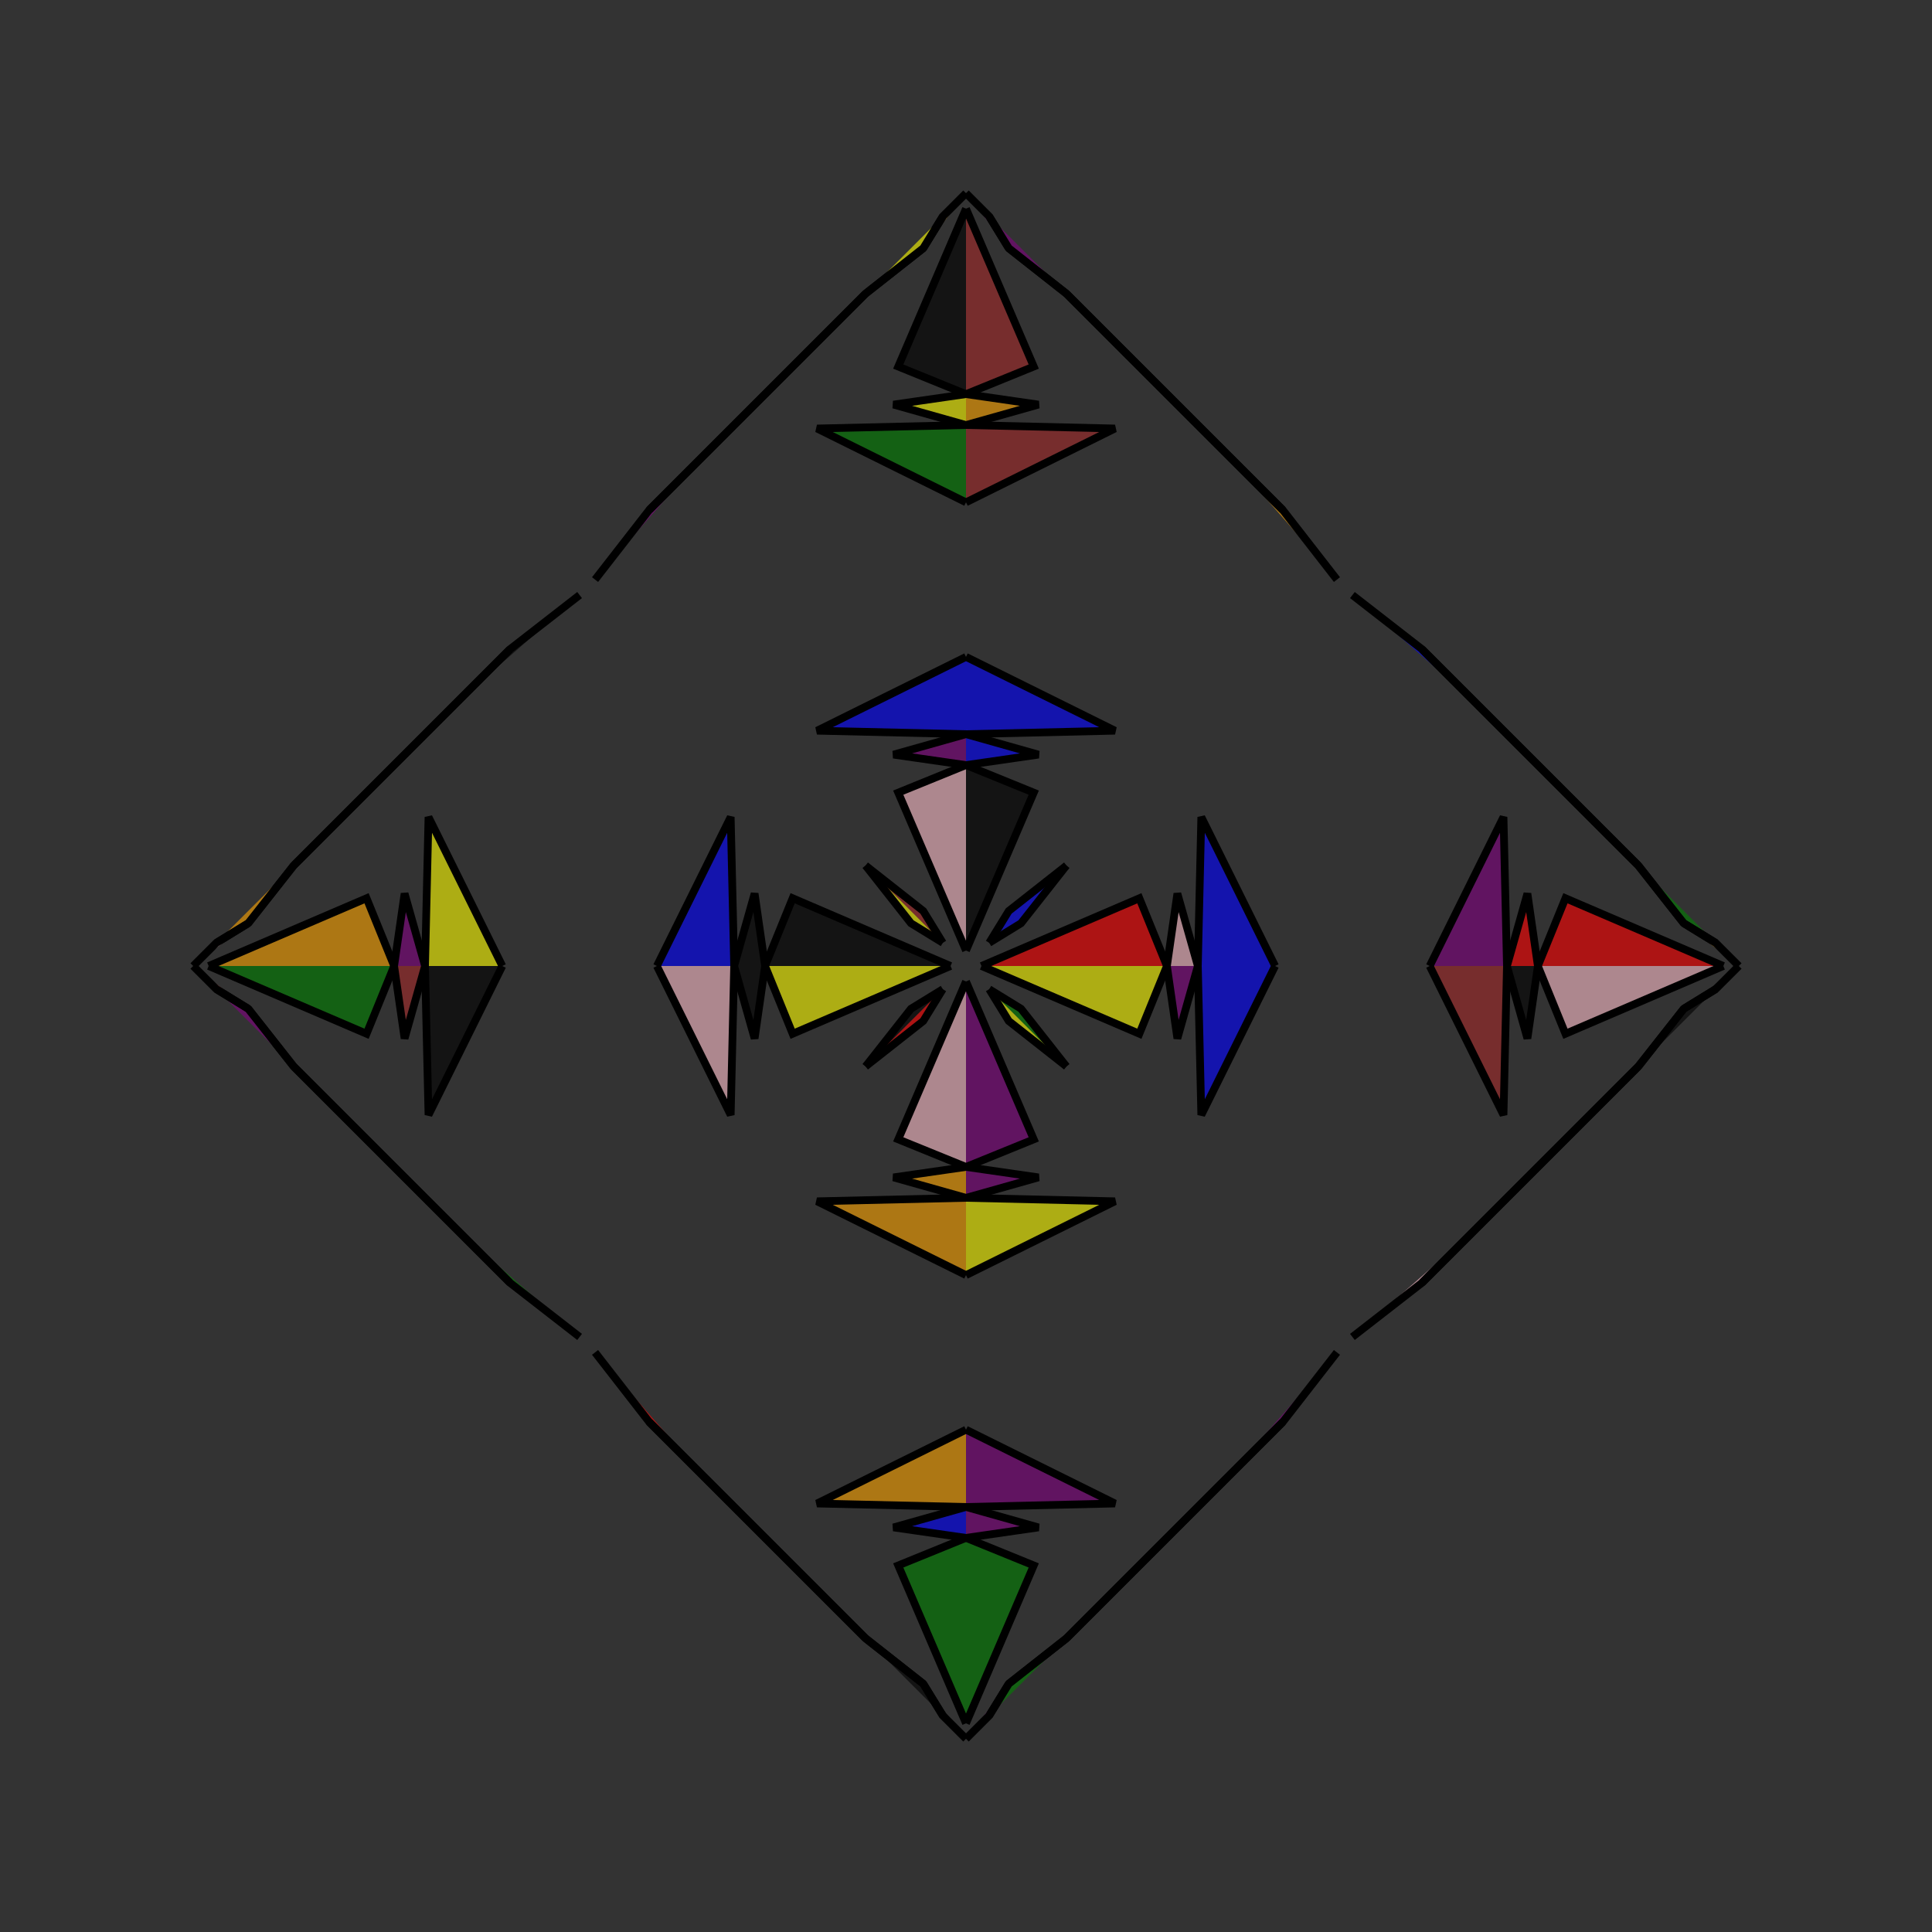 <?xml version="1.0" encoding="UTF-8"?>
<svg xmlns="http://www.w3.org/2000/svg" xmlns:xlink="http://www.w3.org/1999/xlink"
     width="250" height="250" viewBox="-125.0 -125.0 250 250">
<rect x="-125.0" y="-125.0" width="250" height="250" fill="#333333" stroke="none"/>
<defs>
</defs>
<path d="M2.0,-0.0 L22.433,-8.768 L26.0,-0.0" fill="red" fill-opacity="0.6" stroke="black" stroke-width="1" />
<path d="M2.0,-0.0 L22.433,8.768 L26.0,-0.0" fill="yellow" fill-opacity="0.6" stroke="black" stroke-width="1" />
<path d="M26.0,-0.0 L27.353,-9.382 L30.0,-0.0" fill="pink" fill-opacity="0.6" stroke="black" stroke-width="1" />
<path d="M26.0,-0.0 L27.353,9.382 L30.0,-0.0" fill="purple" fill-opacity="0.6" stroke="black" stroke-width="1" />
<path d="M34.0,66.0 L30.0,70.0 L15.0,85.0" fill="brown" fill-opacity="0.6" stroke="black" stroke-width="1" />
<path d="M34.0,-66.0 L30.0,-70.0 L15.0,-85.0" fill="orange" fill-opacity="0.6" stroke="black" stroke-width="1" />
<path d="M30.0,-0.0 L30.448,-19.278 L40.0,-0.0" fill="blue" fill-opacity="0.6" stroke="black" stroke-width="1" />
<path d="M30.0,-0.0 L30.448,19.278 L40.0,-0.0" fill="blue" fill-opacity="0.6" stroke="black" stroke-width="1" />
<path d="M48.0,50.0 L41.0,59.0 L34.0,66.0" fill="purple" fill-opacity="0.6" stroke="black" stroke-width="1" />
<path d="M48.0,-50.0 L41.0,-59.0 L34.0,-66.0" fill="orange" fill-opacity="0.6" stroke="black" stroke-width="1" />
<path d="M41.0,59.0 L34.0,66.0 L30.0,70.0" fill="purple" fill-opacity="0.6" stroke="black" stroke-width="1" />
<path d="M41.0,-59.0 L34.0,-66.0 L30.0,-70.0" fill="black" fill-opacity="0.6" stroke="black" stroke-width="1" />
<path d="M30.0,70.0 L15.0,85.0 L13.0,87.0" fill="brown" fill-opacity="0.6" stroke="black" stroke-width="1" />
<path d="M30.0,-70.0 L15.0,-85.0 L13.0,-87.0" fill="red" fill-opacity="0.6" stroke="black" stroke-width="1" />
<path d="M15.0,85.0 L13.0,87.0 L5.529,92.882" fill="red" fill-opacity="0.6" stroke="black" stroke-width="1" />
<path d="M15.0,-85.0 L13.0,-87.0 L5.529,-92.882" fill="brown" fill-opacity="0.6" stroke="black" stroke-width="1" />
<path d="M13.0,-13.0 L7.118,-5.529 L3.0,-3.0" fill="blue" fill-opacity="0.6" stroke="black" stroke-width="1" />
<path d="M13.0,13.0 L7.118,5.529 L3.0,3.0" fill="green" fill-opacity="0.6" stroke="black" stroke-width="1" />
<path d="M5.529,92.882 L3.0,97.0 L0.0,100.0" fill="purple" fill-opacity="0.6" stroke="black" stroke-width="1" />
<path d="M5.529,-92.882 L3.0,-97.0 L0.0,-100.0" fill="purple" fill-opacity="0.6" stroke="black" stroke-width="1" />
<path d="M-2.0,-0.0 L-22.433,-8.768 L-26.0,-0.0" fill="black" fill-opacity="0.6" stroke="black" stroke-width="1" />
<path d="M-2.0,-0.0 L-22.433,8.768 L-26.0,-0.0" fill="yellow" fill-opacity="0.6" stroke="black" stroke-width="1" />
<path d="M-26.0,-0.0 L-27.353,-9.382 L-30.0,-0.0" fill="black" fill-opacity="0.6" stroke="black" stroke-width="1" />
<path d="M-26.0,-0.0 L-27.353,9.382 L-30.0,-0.0" fill="black" fill-opacity="0.6" stroke="black" stroke-width="1" />
<path d="M-34.0,66.0 L-30.0,70.0 L-15.0,85.0" fill="yellow" fill-opacity="0.6" stroke="black" stroke-width="1" />
<path d="M-34.0,-66.0 L-30.0,-70.0 L-15.0,-85.0" fill="black" fill-opacity="0.6" stroke="black" stroke-width="1" />
<path d="M-30.0,-0.0 L-30.448,-19.278 L-40.0,-0.0" fill="blue" fill-opacity="0.6" stroke="black" stroke-width="1" />
<path d="M-30.0,-0.0 L-30.448,19.278 L-40.0,-0.0" fill="pink" fill-opacity="0.6" stroke="black" stroke-width="1" />
<path d="M-48.0,50.0 L-41.0,59.0 L-34.0,66.0" fill="red" fill-opacity="0.6" stroke="black" stroke-width="1" />
<path d="M-48.0,-50.0 L-41.0,-59.0 L-34.0,-66.0" fill="purple" fill-opacity="0.6" stroke="black" stroke-width="1" />
<path d="M-41.0,59.0 L-34.0,66.0 L-30.0,70.0" fill="purple" fill-opacity="0.6" stroke="black" stroke-width="1" />
<path d="M-41.0,-59.0 L-34.0,-66.0 L-30.0,-70.0" fill="blue" fill-opacity="0.6" stroke="black" stroke-width="1" />
<path d="M-30.0,70.0 L-15.0,85.0 L-13.0,87.0" fill="purple" fill-opacity="0.6" stroke="black" stroke-width="1" />
<path d="M-30.0,-70.0 L-15.0,-85.0 L-13.0,-87.0" fill="purple" fill-opacity="0.6" stroke="black" stroke-width="1" />
<path d="M-15.0,85.0 L-13.0,87.0 L-5.529,92.882" fill="brown" fill-opacity="0.6" stroke="black" stroke-width="1" />
<path d="M-15.0,-85.0 L-13.0,-87.0 L-5.529,-92.882" fill="black" fill-opacity="0.6" stroke="black" stroke-width="1" />
<path d="M-13.0,-13.0 L-7.118,-5.529 L-3.0,-3.0" fill="yellow" fill-opacity="0.6" stroke="black" stroke-width="1" />
<path d="M-13.0,13.0 L-7.118,5.529 L-3.0,3.0" fill="black" fill-opacity="0.6" stroke="black" stroke-width="1" />
<path d="M-5.529,92.882 L-3.0,97.0 L0.0,100.0" fill="black" fill-opacity="0.6" stroke="black" stroke-width="1" />
<path d="M-5.529,-92.882 L-3.0,-97.0 L0.0,-100.0" fill="orange" fill-opacity="0.6" stroke="black" stroke-width="1" />
<path d="M98.0,-0.0 L77.567,8.768 L74.0,-0.0" fill="pink" fill-opacity="0.6" stroke="black" stroke-width="1" />
<path d="M98.0,-0.0 L77.567,-8.768 L74.0,-0.0" fill="red" fill-opacity="0.6" stroke="black" stroke-width="1" />
<path d="M74.0,-0.0 L72.647,9.382 L70.0,-0.0" fill="black" fill-opacity="0.6" stroke="black" stroke-width="1" />
<path d="M74.0,-0.0 L72.647,-9.382 L70.0,-0.0" fill="red" fill-opacity="0.6" stroke="black" stroke-width="1" />
<path d="M66.0,34.0 L70.0,30.0 L85.0,15.0" fill="blue" fill-opacity="0.6" stroke="black" stroke-width="1" />
<path d="M66.0,-34.0 L70.0,-30.0 L85.0,-15.0" fill="brown" fill-opacity="0.6" stroke="black" stroke-width="1" />
<path d="M70.0,-0.0 L69.552,19.278 L60.0,-0.0" fill="brown" fill-opacity="0.6" stroke="black" stroke-width="1" />
<path d="M70.0,-0.0 L69.552,-19.278 L60.0,-0.0" fill="purple" fill-opacity="0.6" stroke="black" stroke-width="1" />
<path d="M50.0,48.0 L59.0,41.0 L66.0,34.0" fill="pink" fill-opacity="0.6" stroke="black" stroke-width="1" />
<path d="M50.0,-48.0 L59.0,-41.0 L66.0,-34.0" fill="blue" fill-opacity="0.6" stroke="black" stroke-width="1" />
<path d="M59.0,41.0 L66.0,34.0 L70.0,30.0" fill="green" fill-opacity="0.6" stroke="black" stroke-width="1" />
<path d="M59.0,-41.0 L66.0,-34.0 L70.0,-30.0" fill="brown" fill-opacity="0.6" stroke="black" stroke-width="1" />
<path d="M70.0,30.0 L85.0,15.0 L87.0,13.0" fill="brown" fill-opacity="0.6" stroke="black" stroke-width="1" />
<path d="M70.0,-30.0 L85.0,-15.0 L87.0,-13.0" fill="red" fill-opacity="0.6" stroke="black" stroke-width="1" />
<path d="M85.0,15.0 L87.0,13.0 L92.882,5.529" fill="pink" fill-opacity="0.6" stroke="black" stroke-width="1" />
<path d="M85.0,-15.0 L87.0,-13.0 L92.882,-5.529" fill="purple" fill-opacity="0.6" stroke="black" stroke-width="1" />
<path d="M87.0,13.0 L92.882,5.529 L97.0,3.0" fill="black" fill-opacity="0.6" stroke="black" stroke-width="1" />
<path d="M87.0,-13.0 L92.882,-5.529 L97.0,-3.0" fill="green" fill-opacity="0.6" stroke="black" stroke-width="1" />
<path d="M92.882,5.529 L97.0,3.0 L100.0,-0.0" fill="black" fill-opacity="0.6" stroke="black" stroke-width="1" />
<path d="M92.882,-5.529 L97.0,-3.0 L100.0,-0.0" fill="orange" fill-opacity="0.6" stroke="black" stroke-width="1" />
<path d="M0.0,-2.0 L8.768,-22.433 L0.0,-26.0" fill="black" fill-opacity="0.6" stroke="black" stroke-width="1" />
<path d="M0.0,2.0 L8.768,22.433 L0.0,26.0" fill="purple" fill-opacity="0.6" stroke="black" stroke-width="1" />
<path d="M0.0,98.0 L8.768,77.567 L0.0,74.0" fill="green" fill-opacity="0.6" stroke="black" stroke-width="1" />
<path d="M0.0,-98.0 L8.768,-77.567 L0.0,-74.0" fill="brown" fill-opacity="0.6" stroke="black" stroke-width="1" />
<path d="M0.0,-26.0 L9.382,-27.353 L0.0,-30.0" fill="blue" fill-opacity="0.6" stroke="black" stroke-width="1" />
<path d="M0.0,26.0 L9.382,27.353 L0.0,30.0" fill="purple" fill-opacity="0.6" stroke="black" stroke-width="1" />
<path d="M0.0,74.0 L9.382,72.647 L0.0,70.0" fill="purple" fill-opacity="0.6" stroke="black" stroke-width="1" />
<path d="M0.0,-74.0 L9.382,-72.647 L0.0,-70.0" fill="orange" fill-opacity="0.6" stroke="black" stroke-width="1" />
<path d="M0.0,-30.0 L19.278,-30.448 L0.0,-40.0" fill="blue" fill-opacity="0.6" stroke="black" stroke-width="1" />
<path d="M0.0,30.0 L19.278,30.448 L0.0,40.0" fill="yellow" fill-opacity="0.6" stroke="black" stroke-width="1" />
<path d="M0.0,70.0 L19.278,69.552 L0.0,60.0" fill="purple" fill-opacity="0.6" stroke="black" stroke-width="1" />
<path d="M0.0,-70.0 L19.278,-69.552 L0.0,-60.0" fill="brown" fill-opacity="0.6" stroke="black" stroke-width="1" />
<path d="M13.0,-13.0 L5.529,-7.118 L3.0,-3.0" fill="blue" fill-opacity="0.6" stroke="black" stroke-width="1" />
<path d="M13.0,13.0 L5.529,7.118 L3.0,3.0" fill="yellow" fill-opacity="0.6" stroke="black" stroke-width="1" />
<path d="M13.0,87.0 L5.529,92.882 L3.0,97.0" fill="green" fill-opacity="0.6" stroke="black" stroke-width="1" />
<path d="M13.0,-87.0 L5.529,-92.882 L3.0,-97.0" fill="purple" fill-opacity="0.6" stroke="black" stroke-width="1" />
<path d="M0.0,98.0 L-8.768,77.567 L0.0,74.0" fill="green" fill-opacity="0.6" stroke="black" stroke-width="1" />
<path d="M0.0,-2.0 L-8.768,-22.433 L0.0,-26.0" fill="pink" fill-opacity="0.6" stroke="black" stroke-width="1" />
<path d="M0.0,2.0 L-8.768,22.433 L0.0,26.0" fill="pink" fill-opacity="0.6" stroke="black" stroke-width="1" />
<path d="M0.0,-98.0 L-8.768,-77.567 L0.0,-74.0" fill="black" fill-opacity="0.6" stroke="black" stroke-width="1" />
<path d="M0.0,74.0 L-9.382,72.647 L0.0,70.0" fill="blue" fill-opacity="0.6" stroke="black" stroke-width="1" />
<path d="M0.0,-26.0 L-9.382,-27.353 L0.0,-30.0" fill="purple" fill-opacity="0.6" stroke="black" stroke-width="1" />
<path d="M0.0,26.0 L-9.382,27.353 L0.0,30.0" fill="orange" fill-opacity="0.6" stroke="black" stroke-width="1" />
<path d="M0.0,-74.0 L-9.382,-72.647 L0.0,-70.0" fill="yellow" fill-opacity="0.6" stroke="black" stroke-width="1" />
<path d="M0.0,70.0 L-19.278,69.552 L0.0,60.0" fill="orange" fill-opacity="0.6" stroke="black" stroke-width="1" />
<path d="M0.0,-30.0 L-19.278,-30.448 L0.0,-40.0" fill="blue" fill-opacity="0.6" stroke="black" stroke-width="1" />
<path d="M0.0,30.0 L-19.278,30.448 L0.0,40.0" fill="orange" fill-opacity="0.6" stroke="black" stroke-width="1" />
<path d="M0.0,-70.0 L-19.278,-69.552 L0.0,-60.0" fill="green" fill-opacity="0.6" stroke="black" stroke-width="1" />
<path d="M-13.0,87.0 L-5.529,92.882 L-3.0,97.0" fill="black" fill-opacity="0.6" stroke="black" stroke-width="1" />
<path d="M-13.0,-13.0 L-5.529,-7.118 L-3.0,-3.0" fill="brown" fill-opacity="0.6" stroke="black" stroke-width="1" />
<path d="M-13.0,13.0 L-5.529,7.118 L-3.0,3.0" fill="red" fill-opacity="0.6" stroke="black" stroke-width="1" />
<path d="M-13.0,-87.0 L-5.529,-92.882 L-3.0,-97.0" fill="yellow" fill-opacity="0.6" stroke="black" stroke-width="1" />
<path d="M-98.0,-0.0 L-77.567,-8.768 L-74.0,-0.0" fill="orange" fill-opacity="0.6" stroke="black" stroke-width="1" />
<path d="M-98.0,-0.0 L-77.567,8.768 L-74.0,-0.0" fill="green" fill-opacity="0.6" stroke="black" stroke-width="1" />
<path d="M-74.0,-0.0 L-72.647,-9.382 L-70.0,-0.0" fill="purple" fill-opacity="0.6" stroke="black" stroke-width="1" />
<path d="M-74.0,-0.0 L-72.647,9.382 L-70.0,-0.0" fill="brown" fill-opacity="0.6" stroke="black" stroke-width="1" />
<path d="M-66.0,-34.0 L-70.0,-30.0 L-85.0,-15.0" fill="blue" fill-opacity="0.6" stroke="black" stroke-width="1" />
<path d="M-66.0,34.0 L-70.0,30.0 L-85.0,15.0" fill="orange" fill-opacity="0.6" stroke="black" stroke-width="1" />
<path d="M-70.0,-0.0 L-69.552,-19.278 L-60.0,-0.0" fill="yellow" fill-opacity="0.6" stroke="black" stroke-width="1" />
<path d="M-70.0,-0.0 L-69.552,19.278 L-60.0,-0.0" fill="black" fill-opacity="0.6" stroke="black" stroke-width="1" />
<path d="M-50.0,-48.0 L-59.0,-41.0 L-66.0,-34.0" fill="black" fill-opacity="0.6" stroke="black" stroke-width="1" />
<path d="M-50.0,48.0 L-59.0,41.0 L-66.0,34.0" fill="green" fill-opacity="0.6" stroke="black" stroke-width="1" />
<path d="M-59.0,-41.0 L-66.0,-34.0 L-70.0,-30.0" fill="yellow" fill-opacity="0.6" stroke="black" stroke-width="1" />
<path d="M-59.0,41.0 L-66.0,34.0 L-70.0,30.0" fill="pink" fill-opacity="0.6" stroke="black" stroke-width="1" />
<path d="M-70.0,-30.0 L-85.0,-15.0 L-87.0,-13.0" fill="black" fill-opacity="0.6" stroke="black" stroke-width="1" />
<path d="M-70.0,30.0 L-85.0,15.0 L-87.0,13.0" fill="orange" fill-opacity="0.6" stroke="black" stroke-width="1" />
<path d="M-85.0,-15.0 L-87.0,-13.0 L-92.882,-5.529" fill="black" fill-opacity="0.6" stroke="black" stroke-width="1" />
<path d="M-85.0,15.0 L-87.0,13.0 L-92.882,5.529" fill="black" fill-opacity="0.6" stroke="black" stroke-width="1" />
<path d="M-87.0,-13.0 L-92.882,-5.529 L-97.0,-3.0" fill="orange" fill-opacity="0.6" stroke="black" stroke-width="1" />
<path d="M-87.0,13.0 L-92.882,5.529 L-97.0,3.0" fill="purple" fill-opacity="0.6" stroke="black" stroke-width="1" />
<path d="M-92.882,-5.529 L-97.0,-3.0 L-100.0,-0.0" fill="pink" fill-opacity="0.6" stroke="black" stroke-width="1" />
<path d="M-92.882,5.529 L-97.0,3.0 L-100.0,-0.0" fill="brown" fill-opacity="0.6" stroke="black" stroke-width="1" />
</svg>